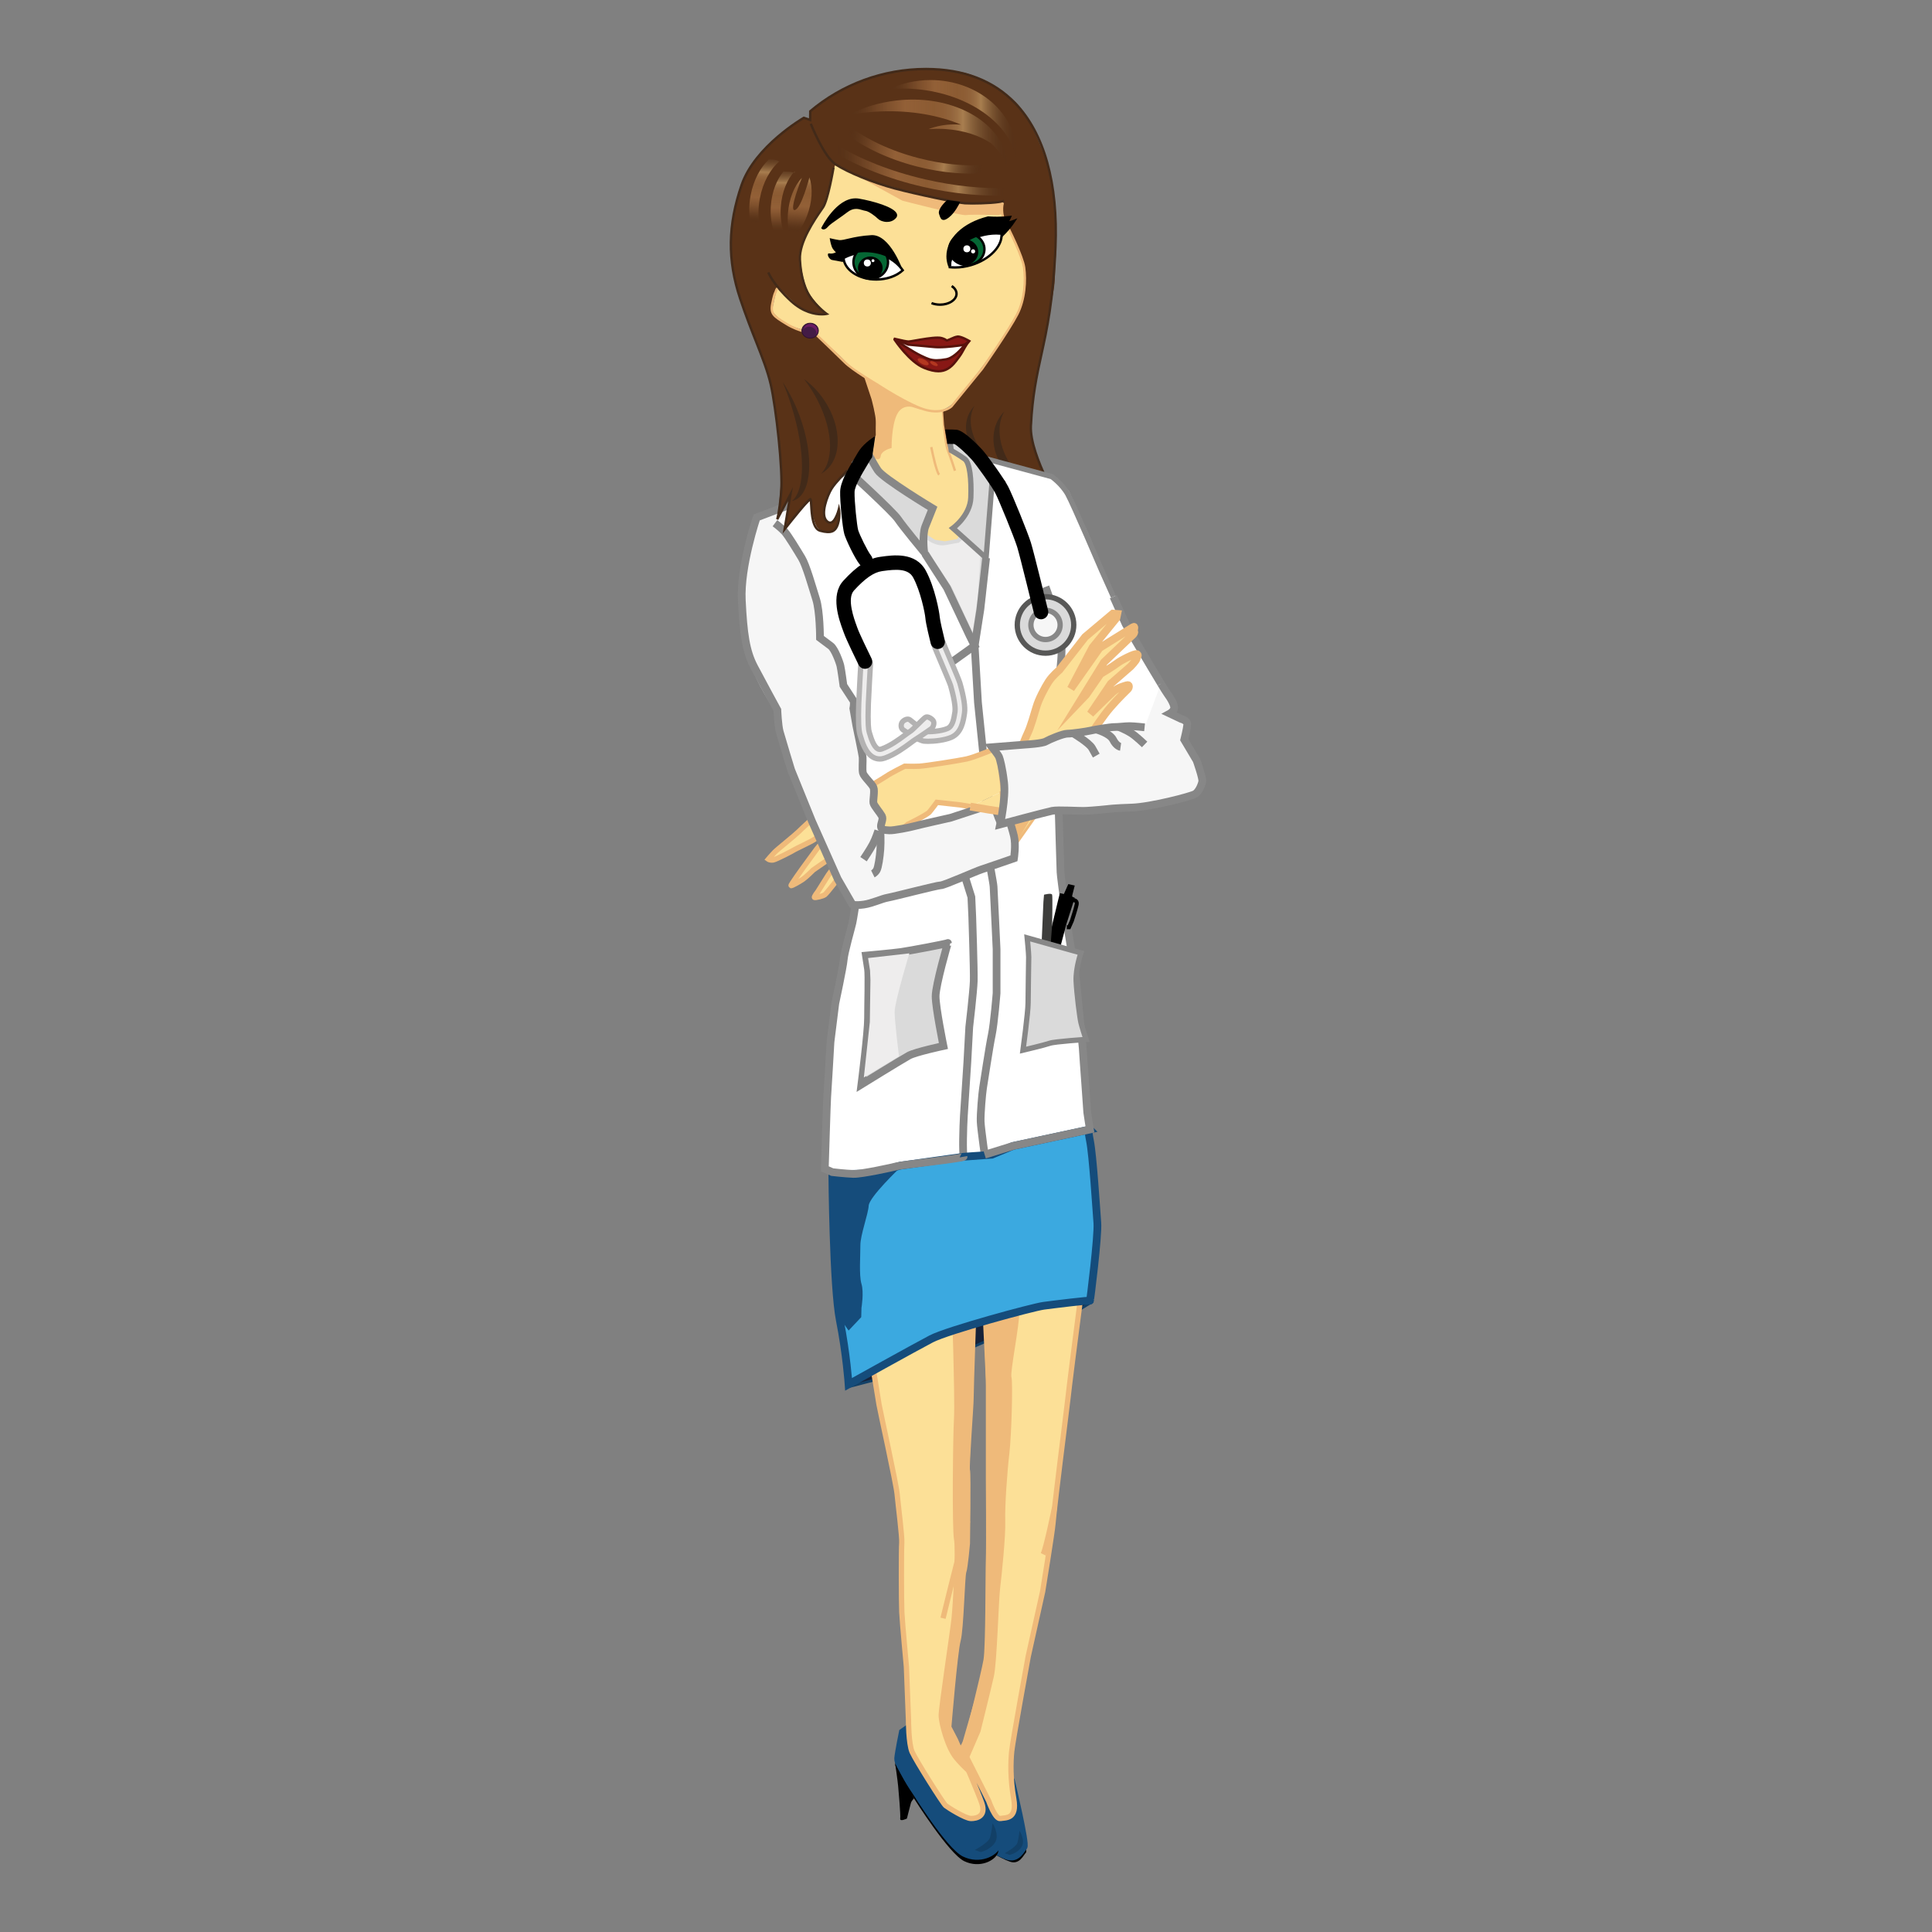<?xml version="1.0" encoding="utf-8"?>
<!-- Generator: Adobe Illustrator 15.0.0, SVG Export Plug-In . SVG Version: 6.00 Build 0)  -->
<!DOCTYPE svg PUBLIC "-//W3C//DTD SVG 1.1//EN" "http://www.w3.org/Graphics/SVG/1.1/DTD/svg11.dtd">
<svg version="1.1" xmlns="http://www.w3.org/2000/svg" xmlns:xlink="http://www.w3.org/1999/xlink" x="0px" y="0px" width="250px"
	 height="250px" viewBox="0 0 250 250" enable-background="new 0 0 250 250" xml:space="preserve">
<rect x="0" y="0" width="250" height="250" fill="#808080" stroke="none"/>
<g id="Ebene_2">
	<path fill="#FFFFFF" d="M153.336,93.528c-0.667-0.507-1.152-1.187-1.464-1.945c-0.114-0.092-0.229-0.182-0.352-0.265
		c-0.012-0.091-0.019-0.181-0.032-0.272c-0.113-0.748-0.569-1.563-1.097-2.191c-0.295-0.563-0.711-1.056-1.211-1.459
		c-0.073-0.529-0.226-1.05-0.488-1.543c-0.664-1.244-1.438-2.352-2.316-3.414c-0.32-0.732-0.672-1.427-1.113-2.125
		c-0.03-0.047-0.064-0.089-0.096-0.135c-0.075-0.885-0.304-1.817-0.621-2.763c-1.563-2.206-2.313-4.868-3.322-7.382
		c-0.232-0.579-0.483-1.149-0.739-1.717c-0.028-0.052-0.056-0.105-0.083-0.158c-0.239-0.35-0.418-0.738-0.522-1.161
		c-0.53-1.133-1.053-2.268-1.544-3.416c-2.285-2.808-6.068-3.56-9.756-4.34c-5.829-1.232-8.549,6.951-3.896,9.219
		c0.431,0.383,0.937,0.71,1.527,0.951c0.112,1.69-0.345,3.24-0.993,5.159c-0.546,1.615-0.413,3.738-0.773,5.584
		c-0.35-0.852-0.729-1.707-1.06-2.671c-0.296-0.863-0.756-1.545-1.303-2.086c-0.128-0.415-0.272-0.825-0.447-1.226
		c-0.428-1.211-1.199-2.091-2.119-2.673c-0.277-0.631-0.573-1.258-0.885-1.896c-0.54-1.104-1.361-1.797-2.292-2.161
		c-0.278-0.426-0.555-0.851-0.833-1.276c-0.66-1.012-1.599-1.679-2.629-2.031c-1.113-3.882-7.132-3.999-9.005-0.657
		c-0.442,0.789-0.91,1.222-1.458,1.523c-0.106,0.048-0.213,0.099-0.318,0.156c-0.543,0.241-1.164,0.402-1.923,0.648
		c-2.814,0.911-3.933,3.361-3.492,6.15c0.135,0.855-0.153,1.923-0.258,2.857c-0.075,0.288-0.149,0.576-0.242,0.859
		c-0.33,1.264-0.198,2.375,0.229,3.298c-0.01,0.073-0.025,0.143-0.032,0.218c-0.086,0.39-0.173,0.781-0.259,1.171
		c-0.356,1.423-0.097,2.696,0.52,3.722c0.529,2.701,1.812,5.041,3.422,7.568c1.964,3.084,5.61,2.79,7.751,0.96
		c0.202,0.577,0.493,1.128,0.905,1.615c1.508,1.783,2.406,4.264,3.435,6.598c-1.966,4.106,0.216,8.903,5.604,9.747
		c1.418,0.222,3.176,0.328,4.804,0.071c-0.021,0.454-0.046,0.907-0.058,1.361c-0.006,0.246,0.007,0.479,0.03,0.707
		c-0.035,0.436-0.063,0.871-0.084,1.304c-2.147-0.42-4.263-0.149-6.179,0.891c-2.6-0.378-5.464,1.197-5.725,4.765
		c-0.025,0.344-0.071,0.679-0.124,1.01c-0.052,0.123-0.104,0.246-0.156,0.369h0c0,0.001,0,0.003-0.001,0.004
		c-0.079,0.187-0.159,0.374-0.236,0.561c-0.298,0.648-0.558,1.308-0.804,2.019c-0.382,1.103-0.383,2.083-0.125,2.921
		c-0.583,1.617-0.848,3.415-0.866,5.223c-0.045,0.216-0.085,0.432-0.134,0.647c-0.136,0.598-0.155,1.164-0.103,1.701
		c-0.302,0.44-0.513,0.933-0.584,1.466c-0.197,1.459-0.322,2.795-0.031,4.118c0.012,0.253,0.026,0.507,0.026,0.758
		c0,1.328-0.315,2.659-0.45,3.975c-0.046,0.448-0.043,0.874-0.016,1.286c-0.236,0.922-0.197,1.915,0.079,2.832
		c-0.096,0.427-0.161,0.875-0.203,1.36c-0.055,0.637,0.098,1.31,0.374,1.932c0.845-0.081,1.748,0.049,2.67,0.46
		c0.556,0.248,5.543-1.181,6.71-1.4c0.26-0.049,0.522-0.085,0.783-0.129c0.028-0.083,0.062-0.163,0.086-0.247
		c0.028,0.002,0.058,0.009,0.086,0.01c1.97,0.069,3.811-0.491,5.747-0.617c0.003,0.003,0.006,0.004,0.009,0.007
		c0.774-0.11,1.547-0.229,2.316-0.369c2.929-0.531,5.749-1.373,8.591-2.116c0.051-0.069,0.088-0.147,0.135-0.22
		c0.073-0.01,0.145-0.019,0.219-0.029c0.166-0.025,0.331-0.049,0.497-0.073c0.303,0.069,0.612,0.122,0.925,0.154
		c0.609,0.062,1.228-0.075,1.831-0.194c0,0,0,0,0.001,0c1.181,0.096,2.277-0.353,3.142-1.098c-0.09-0.375-0.15-0.759-0.142-1.152
		c0.01-0.44,0.04-0.872,0.09-1.296c-0.002-0.356,0.032-1.036,0.02-1.177c-0.027-0.298-0.061-0.596-0.095-0.893
		c-0.03-0.102-0.063-0.201-0.086-0.306c-0.236-1.082-0.262-2.111-0.155-3.145c-0.197-0.128-0.404-0.244-0.619-0.348
		c0.02-0.54,0.035-1.079,0.013-1.629c-0.028-0.679-0.181-1.297-0.429-1.849c-0.1-0.804-0.216-1.604-0.375-2.397
		c-0.084-0.419-0.23-0.787-0.401-1.132c-0.015-0.401-0.038-0.801-0.045-1.205c-0.03-1.695-0.748-2.941-1.783-3.745
		c2.407-2.852,0.475-6.712,0.408-10.005c-0.017-0.817-0.183-1.529-0.459-2.138c-0.104-1.318,0.006-2.663-0.041-3.987
		c-0.003-0.081-0.024-0.152-0.031-0.231c0.158-0.941,0.223-1.901,0.239-2.852c0.008-0.469-0.071-0.901-0.187-1.313
		c1.769-0.197,3.516-0.551,5.141-1.198c1.783-0.71,3.172-2.062,3.564-3.794c0.13,0.03,0.256,0.074,0.388,0.095
		c0.264,0.126,0.541,0.24,0.848,0.324c1.604,0.441,3.113,0.019,4.437-0.879C153.293,98.336,154.291,95.836,153.336,93.528z"/>
</g>
<g id="Calque_1">
	<g>
		<g id="Ebene_6">
			<path fill="#EEEDED" stroke="#DADADA" stroke-miterlimit="10" d="M119.061,68.344c0,0,1.618,1.986,3.201,1.699
				s1.583-0.287,1.583-0.287l1.985-1.723l1.729,1.299L127,77.478l-0.892,6.074l-3.389-7.323l-2.177-3.257l-0.982-1.621
				L119.061,68.344z"/>
			<path fill="none" stroke="#878787" stroke-miterlimit="10" d="M127.602,72.195l-0.744,6.656l-0.737,4.701l0.427,7.344
				l0.777,7.578l0.621,12.705c0,0,0.584,2.994,0.621,3.537c0.039,0.543,0.391,8.121,0.391,8.121v5.672c0,0-0.313,3.927-0.622,5.402
				c-0.312,1.478-1.011,6.139-1.128,6.84c-0.116,0.699-0.35,3.42-0.311,4.392c0.039,0.971,0.641,5.129,0.641,5.129
				s-2.622,0.35-2.816-0.39c-0.193-0.737-0.078-4.157,0-5.479c0.077-1.321,0.453-6.957,0.453-6.957l0.246-4.545
				c0,0,0.545-4.625,0.583-5.983c0.039-1.358-0.194-8.316-0.194-8.316l-0.115-2.525l-1.438-4.584"/>
		</g>
		<g id="hände">
			<path fill="none" stroke="#878787" stroke-width="0.343" stroke-miterlimit="10" d="M129.422,106.674
				c0,0-0.761-1.496-1.24-3.887c-0.481-2.391-0.713-3.969-0.58-4.578c0.129-0.605,0.58-1.561,0.58-1.561"/>
			<path fill="#FCE097" stroke="#EFBA7A" stroke-width="0.685" stroke-miterlimit="10" d="M129.839,102.354l-0.478-4.143
				l-0.78-1.268c0,0-2.446,1.031-3.515,1.268c-1.067,0.234-5.342,0.902-6.109,0.936c-0.769,0.035-1.893,0-1.893,0
				s-1.747,0.869-2.281,1.236c-0.534,0.367-3.314,2.002-3.314,2.002l-6.235,3.475c0,0-1.437,1.301-1.903,1.77
				c-0.468,0.467-2.737,2.279-3.104,2.658c-0.367,0.381-0.802,0.895-0.802,0.895s0.234,0.166,0.635,0.094
				c0.399-0.074,2.57-1.209,2.704-1.309c0.134-0.102,2.371-1.137,2.638-1.369c0.267-0.234,1.102-0.635,1.102-0.635l0.401,0.367
				l-1.27,1.604l-1.736,2.369c0,0-1.636,2.256-1.536,2.297c0.101,0.041,1.103-0.527,1.536-0.828
				c0.435-0.299,1.336-1.201,1.336-1.201l1.637-1.135l0.801-0.635l0.468,1.102l-0.968,1.336l-1.336,2.127
				c0,0-0.567,0.723-0.435,0.768c0.134,0.043,1.055-0.156,1.329-0.357c0.273-0.199,1.91-2.338,1.91-2.338l6.443-4.707l2.371-2.059
				c0,0,2.471-1.203,2.806-1.592c0.333-0.391,0.968-1.258,0.968-1.258l3.026,0.332l1.224,0.205l0.08,0.014"/>
			<polyline fill="#FCE097" stroke="#EFBA7A" stroke-width="0.343" stroke-miterlimit="10" points="131.329,109.398 
				135.48,103.521 131.637,102.354 129.977,104.422 130.682,106.336 131.329,109.398 			"/>
			<path fill="#EFBA7A" d="M131.316,109.334l9.043-14.934c0,0-1.965-0.566-2.551-1.693c-0.586-1.129-2.012,0.602-2.164,0.828
				c-0.151,0.225-2.636,3.408-2.636,3.408l-2.204,6.447l-0.83,5.191L131.316,109.334z"/>
		</g>
		<g id="Ebene_10">
			<path d="M131.229,231.578c0,0,1.862,7.814,1.529,8.148c-0.334,0.336-0.828,1.596-2.07,1.174c-1.24-0.42-3.473-1.84-3.473-1.84
				l1.602-6.429L131.229,231.578z"/>
			<path fill="#154C7B" stroke="#154C7B" stroke-miterlimit="10" d="M130.917,230.838c0,0,1.862,7.814,1.528,8.148
				s-0.827,1.594-2.068,1.174c-1.24-0.42-3.473-1.842-3.473-1.842l1.602-6.428L130.917,230.838z"/>
			<path d="M117.255,224.199l4.611,8.666l3.297,2.406l-0.557-7.017l1.517,0.69l2.579,6.521c0,0,0.778,3.24,0.435,4.271
				c-0.348,1.031-2.354,2.063-4.362,1.102c-2.008-0.963-6.508-8.129-6.508-8.129s-2.493-3.633-2.423-4.457
				c0.069-0.82,0.622-3.502,0.622-3.502L117.255,224.199z"/>
			<path fill="#154C7B" stroke="#154C7B" stroke-miterlimit="10" d="M117.581,223.623l4.447,8.418l3.181,2.338l-0.537-6.814
				l1.465,0.67l2.486,6.336c0,0,0.752,3.148,0.418,4.148c-0.335,1.002-2.271,2.004-4.208,1.068
				c-1.937-0.934-6.276-7.895-6.276-7.895s-2.404-3.529-2.338-4.328c0.066-0.799,0.601-3.404,0.601-3.404L117.581,223.623z"/>
			<path d="M115.843,228.256c0,0,0.307,2.115,0.375,2.852c0.068,0.732,0.335,3.748,0.269,4.211c-0.067,0.464,0.868,0,0.868,0
				s0.467-1.875,0.534-2.075c0.066-0.199,0.377-0.529,0.377-0.529"/>
			<path fill="#124067" d="M128.439,235.914c0,0,0.936,1.469,0.334,2.471s-1.871,1.27-1.871,1.27l-0.768-0.268
				c0,0,1.77-0.934,1.971-1.602S128.439,235.914,128.439,235.914z"/>
			<path fill="#124067" d="M131.928,236.902c0,0,0.78,1.225,0.278,2.063c-0.501,0.836-1.56,1.059-1.56,1.059l-0.643-0.223
				c0,0,1.477-0.781,1.645-1.34C131.816,237.904,131.928,236.902,131.928,236.902z"/>
		</g>
		<g id="Ebene_11_1_">
			<path fill="#162239" stroke="#124067" stroke-width="0.343" stroke-miterlimit="10" d="M109.807,179.443
				c0,0,6.198-1.558,9.962-2.764c3.764-1.207,11.286-4.664,11.286-4.664l8.617-2.556l1.368-0.836l-12.394-1.801l-14.597,6.694
				L109.807,179.443"/>
		</g>
		<g id="fueße">
			<path fill="#FCE097" stroke="#EFBA7A" stroke-width="0.685" stroke-miterlimit="10" d="M111.612,168.6
				c0,0,2.002,12.355,2.136,13.156c0.134,0.801,2.204,10.15,2.337,11.553c0.134,1.402,0.668,5.609,0.602,6.344
				c-0.067,0.734-0.056,7.613,0.006,8.949c0.061,1.334,0.596,7.078,0.596,7.078l0.267,6.877c0,0,0,3.074,0.468,4.142
				c0.468,1.067,4.006,6.678,4.341,6.944c0.333,0.269,2.561,1.67,3.283,1.67c0.724,0,1.992-0.268,1.392-2.004
				c-0.464-1.338-2.234-5.451-3.023-7.268c-0.235-0.543-0.383-0.879-0.383-0.879l-0.867-1.67c0,0,0.801-9.75,1.202-11.219
				c0.4-1.469,0.533-8.349,0.734-8.883c0.2-0.533,0.473-3.673,0.473-3.673s0.138-9.016,0-9.481c-0.139-0.469,0.484-8.35,0.475-9.35
				c-0.012-1.003,0.455-14.091,0.455-14.091l0.535-5.274l0.558,2.27l0.711,14.76v12.754c0,0,0.065,8.748,0,10.484
				c-0.066,1.736-0.011,11.285-0.306,13.023c-0.297,1.735-2.429,10.217-2.429,10.217l-0.673,1.201l3.436,6.813
				c0,0,0.838,2.402,1.508,2.27c0.668-0.133,2.203,0.134,1.734-2.537c-0.467-2.672-0.4-4.809-0.267-6.145
				c0.133-1.336,2.137-12.287,2.137-12.287l1.87-8.414c0,0,1.27-7.813,1.336-8.813c0.066-1.002,0.868-7.548,0.936-8.082
				c0.066-0.533,1.135-9.07,1.201-9.812c0.067-0.738,2.271-17.701,2.271-17.701l-10.952-3.207l-9.082,3.873L111.612,168.6z"/>
			<path fill="none" stroke="#EFBA7A" stroke-width="0.685" stroke-miterlimit="10" d="M136.473,195.031
				c0,0-1.088,5.289-1.488,6.09"/>
			<path fill="none" stroke="#EFBA7A" stroke-width="0.685" stroke-miterlimit="10" d="M125.209,196.816
				c0,0-0.71,3.168-0.977,3.901c-0.267,0.738-2.204,8.685-2.204,8.685"/>
			<path fill="#EFBA7A" stroke="#EFBA7A" stroke-width="0.343" stroke-miterlimit="10" d="M128.439,162.055l6.545,0.334
				c0,0-3.34,5.877-3.271,7.412c0.066,1.537-1.201,7.748-1.002,8.414c0.199,0.668,0,7.547-0.268,9.818
				c-0.268,2.27-0.603,6.814-0.534,8.783c0.065,1.967-0.468,7.043-0.668,8.713c-0.199,1.668-0.4,9.549-0.802,11.352
				c-0.4,1.803-1.735,7.146-1.735,7.146l-1.53,3.537l-0.673-1.334l2.495-8.66l0.604-2.76l0.321-13.689l-0.017-17.896l-0.504-15.156
				l-0.193-4.002L128.439,162.055z"/>
			<path fill="#EFBA7A" stroke="#EFBA7A" stroke-width="0.343" stroke-miterlimit="10" d="M123.619,164.393l2.613,1.129
				l-0.332,7.019l-0.504,12.688l-0.169,9.582l-0.098,5.381l-0.43,3.203l-0.586,8.016l-1.073,8.887l-0.277,3.199l1.736,3.203
				l0.966,2.727c0,0-0.724-0.525-1.847-1.859s-1.991-4.539-1.991-5.606s1.469-10.685,1.669-12.555
				c0.201-1.871,0.577-8.884,0.322-10.22c-0.255-1.334-0.146-13.153,0-15.69c0.146-2.539-0.322-16.295-0.322-16.295l-0.2-2.806
				h0.523V164.393z"/>
		</g>
		<g id="rock_1_">
			<path fill="#3BA9E0" stroke="#154C7B" stroke-miterlimit="10" d="M107.701,151.949c0,0,0.104,14.5,0.972,18.883
				c0.867,4.383,1.134,8.299,1.134,8.299s8.549-4.756,10.686-5.875c2.138-1.117,13.155-4.102,14.559-4.289
				c1.402-0.186,5.97-0.746,5.99-0.652c0.021,0.093,1.089-8.395,0.955-10.071c-0.133-1.679-0.576-8.767-0.955-10.632
				c-0.381-1.864,0-1.459,0-1.459l-9.985,2.14l-2.709,1.127l-3.664,0.263l-8.167,1.147l-3.722,1.016L107.701,151.949z"/>
			<path fill="#154C7B" d="M108.609,170.486l-0.503-5.203l-0.428-8.869l-0.116-4.447l5.926-0.229l2.927-0.592
				c0,0-3.939,3.748-4.006,4.867c-0.066,1.116-1.085,3.813-1.077,5.129c0.008,1.314-0.192,3.879,0.143,4.998
				c0.334,1.116,0,3.09,0,3.09l-0.033,1.211l-1.634,1.731L108.609,170.486z"/>
		</g>
		<g id="kittel">
			<path fill="#FCE097" d="M111.564,48.518c0,0,1.86,4.336,1.862,5.748c0.001,1.41-0.65,5.371-0.65,5.371l3.711,7.26l3.399,2.252
				l1.109,0.705l1.276,0.189l1.583-0.287l1.317-1.902l0.601-8.344c0,0-3.21-1.441-3.286-1.861c-0.074-0.42-0.448-5.129-0.448-5.129
				s-9.131-4.305-9.055-4.484c0.075-0.18-1.206,0.613-1.206,0.613L111.564,48.518z"/>
			<g>
				<path fill="#EFBA7A" d="M112.355,49.051l5.731,3.469c0,0-1.412-0.439-2.15,1.041c-0.74,1.48-0.716,4.289-0.716,4.289
					s-1.3,0.336-1.401,1.113c-0.103,0.777-0.766-0.092-0.766-0.092s0.306-1.635,0.407-3.777c0.045-0.943-0.265-2.258-0.627-3.438
					c-0.462-1.506-1.007-2.791-1.007-2.791L112.355,49.051z"/>
				<path fill="#EFBA7A" d="M113.599,59.438c-0.291,0-0.607-0.395-0.668-0.473l-0.041-0.055l0.012-0.066
					c0.004-0.018,0.307-1.65,0.406-3.758c0.038-0.783-0.171-1.922-0.619-3.387c-0.454-1.48-0.997-2.764-1.002-2.775l-0.137-0.322
					l0.886,0.318l6.806,4.119l-1.2-0.373c-0.001,0-0.181-0.053-0.434-0.053c-0.47,0-1.114,0.174-1.534,1.016
					c-0.714,1.432-0.699,4.193-0.698,4.221v0.119l-0.115,0.029c-0.334,0.088-1.217,0.432-1.289,0.984
					C113.918,59.379,113.715,59.438,113.599,59.438L113.599,59.438z M113.216,58.83c0.127,0.152,0.301,0.303,0.383,0.303
					c0.004,0,0.004-0.002,0.004-0.002s0.043-0.027,0.064-0.189c0.096-0.73,1.063-1.1,1.402-1.207c0.003-0.555,0.061-2.9,0.73-4.24
					c0.46-0.922,1.176-1.145,1.648-1.182l-5.157-3.121l-0.192-0.068c0.191,0.477,0.56,1.432,0.883,2.486
					c0.459,1.498,0.672,2.672,0.633,3.492C113.524,56.984,113.274,58.494,113.216,58.83z"/>
			</g>
			<path fill="#EFBA7A" d="M123.424,60.959c-0.004-0.016-0.513-1.639-0.915-2.645c-0.413-1.031-0.615-4.889-0.623-5.053l0.307-0.014
				c0.001,0.039,0.207,3.969,0.603,4.953c0.405,1.016,0.917,2.65,0.923,2.666L123.424,60.959z"/>
			<path fill="#EFBA7A" d="M121.421,61.531c-0.43-0.428-1.001-3.324-1.064-3.652l0.301-0.057c0.233,1.205,0.706,3.221,0.979,3.494
				L121.421,61.531z"/>
			<path fill="none" stroke="#878787" stroke-miterlimit="10" d="M136.999,105.08c0,0,0.194,6.916,0.233,7.771
				c0.039,0.854,1.049,7.965,1.049,7.965l0.972,6.102l0.854,8.703c0,0,0.232,3.576,0.312,4.469c0.103,1.184,0.208,3.207,0.271,3.848
				c0.039,0.39,0.351,2.215,0.351,2.215l-9.985,2.138l-3.639,1.127"/>
			<path fill="#DADADA" stroke="#878787" stroke-miterlimit="10" d="M111.347,59.168l-1.533,1.799c0,0,5.736,5.24,6.38,6.203
				c0.646,0.961,3.386,4.277,3.386,4.277s-0.262-2.246,0.155-3.316c0.419-1.068,0.938-2.352,0.938-2.352s-6.386-3.85-7.088-4.92
				c-0.702-1.068-1.429-2.564-1.429-2.564L111.347,59.168z"/>
			<path fill="#F6F6F6" stroke="#878787" stroke-miterlimit="10" d="M110.401,60.279l-6.989,4.592l-5.5,2.084
				c0,0-2.138,6.309-1.924,10.693c0.214,4.383,0.535,6.629,1.604,8.66c1.068,2.031,2.997,5.561,2.997,5.561s0.078,1.98,0.311,2.836
				c0.233,0.855,1.477,4.934,1.477,4.934l2.682,6.607l3.342,7.498l1.903,3.303c0,0,0.388,0.156,1.477,0
				c1.088-0.154,2.254-0.738,3.109-0.893c0.854-0.154,6.371-1.594,6.839-1.594c0.465,0,4.546-1.826,5.285-2.059
				c0.737-0.234,4.195-1.438,4.195-1.438s0.271-1.711,0-2.875c-0.271-1.166-1.243-4.08-1.243-4.08l-0.428-0.428l-6.528,2.137
				c0,0-4.157,0.932-4.701,1.088c-0.545,0.156-2.682,0.582-3.226,0.543c-0.544-0.037-1.049-0.037-1.088-0.465
				c-0.039-0.428,0.35-0.973,0.116-1.4c-0.232-0.426-1.01-1.32-1.088-1.67c-0.077-0.35,0.194-1.555,0-2.02
				c-0.194-0.469-1.243-1.4-1.359-1.865c-0.117-0.467,0-1.555-0.039-2.021c-0.039-0.465-0.816-4.119-0.816-4.119l-0.388-2.215
				c0,0,0.154-0.777,0-1.012c-0.155-0.232-1.283-1.965-1.283-1.965s-0.272-2.035-0.389-2.541c-0.117-0.506-0.738-2.176-1.243-2.564
				c-0.505-0.388-1.399-1.049-1.399-1.049s0-3.42-0.505-5.014c-0.504-1.592-1.282-4.375-1.865-5.334
				c-0.582-0.961-1.748-2.902-2.215-3.408c-0.466-0.506-1.243-1.088-1.243-1.088"/>
			<path fill="none" stroke="#878787" stroke-miterlimit="10" d="M113.918,107.488c0,0,0.077,1.361,0,2.41
				c-0.078,1.049-0.272,2.332-0.467,2.682c-0.195,0.35-0.505,0.504-0.505,0.504"/>
			<path fill="none" stroke="#878787" stroke-miterlimit="10" d="M113.651,107.488c0,0-0.316,1.012-0.705,1.75
				c-0.389,0.738-1.205,1.941-1.205,1.941"/>
			<polyline fill="none" stroke="#878787" stroke-miterlimit="10" points="119.707,71.662 122.538,76.053 125.459,82.23 
				126.119,83.553 123.243,85.611 			"/>
			<path fill="none" stroke="#878787" stroke-miterlimit="10" d="M144.074,77.213l1.591,3.541c0,0,3.036,5.193,4.562,7.703"/>
			<path fill="none" stroke="#878787" stroke-miterlimit="10" d="M136.844,89.109c0,0,0.854-4.586,0.389-6.916
				c-0.465-2.332-1.942-6.256-1.942-6.256"/>
			<path fill="none" stroke="#878787" stroke-miterlimit="10" d="M124.683,149.678c0.037,0.205-7.967,1.059-8.551,1.215
				c-0.582,0.156-4.663,1.051-5.711,1.012c-1.05-0.038-2.72-0.233-2.72-0.233l-0.972-0.426c0,0,0.271-8.938,0.311-9.289
				c0.038-0.351,0.427-7.147,0.427-7.147l0.621-4.976c0,0,1.011-4.701,1.089-5.674c0.078-0.971,1.011-4.195,1.127-4.74
				c0.117-0.545,0.385-2.309,0.385-2.309"/>
			<path fill="#DADADA" stroke="#878787" stroke-miterlimit="10" d="M112.053,123.654c0,0,3.458-0.313,4.546-0.467
				s6.063-1.088,6.063-1.166s-1.594,5.445-1.594,6.9s1.01,6.429,1.01,6.429s-3.613,0.776-4.469,1.243
				c-0.854,0.468-6.14,3.73-6.14,3.73s0.855-6.724,0.855-8.55c0-1.825,0.116-5.635,0-6.373
				C112.208,124.663,112.053,123.654,112.053,123.654z"/>
			<path fill="#FCE097" stroke="#EFBA7A" stroke-miterlimit="10" d="M141.551,94.455c0,0,1.126-1.746,2.106-2.887
				c1.065-1.242,2.229-2.344,2.306-2.424c0.146-0.156,0.215-0.586-0.129-0.48c-0.343,0.105-1.159,0.266-1.848,0.902
				c-0.688,0.635-2.881,2.803-2.881,2.803l2.633-3.898l2.556-2.227c0,0,0.733-0.742,0.792-1.035
				c0.059-0.291,0.268-0.408,0.044-0.561c-0.222-0.152-2.048,0.77-2.579,1.182c-0.529,0.41-2.15,1.383-2.15,1.383l-1.861,2.697
				l-0.803,0.84l3.123-5.059l3.468-3.311c0,0,0.553-0.432,0.437-0.643c-0.117-0.211,0.199-0.789-0.152-0.582
				c-0.353,0.205-4.338,2.695-4.338,2.695l-3.711,5.273l2.812-5.346l3.088-3.801l0.11-0.533l-0.565-0.045l-3.596,3.029l-3.345,4.285
				c0,0-0.881,0.732-1.377,1.498c-0.498,0.762-1.291,2.287-1.567,3.229c-0.278,0.941-0.786,2.682-1.108,3.34
				c-0.32,0.658-0.842,2.051-0.842,2.051"/>
			<path fill="none" stroke="#DADADA" stroke-miterlimit="10" d="M129.422,106.674"/>
			<path fill="none" stroke="#878787" stroke-miterlimit="10" d="M129.527,106.557c0,0-0.529-1.041-0.984-2.775"/>
			<polyline fill="#FCE097" stroke="#EFBA7A" stroke-miterlimit="10" points="125.557,104.373 127.871,104.758 130.805,105.209 
				129.977,103.557 129.839,102.354 			"/>
			<path fill="#F6F6F6" stroke="#878787" stroke-miterlimit="10" d="M150.227,88.457c0.396,0.65,0.688,1.121,0.801,1.273
				c0.543,0.738,1.01,1.594,0.894,1.982c-0.116,0.388-0.543,0.621-0.543,0.621l1.476,0.699c0,0,0.816,0.195,0.777,0.738
				c-0.039,0.545-0.389,1.945-0.389,1.945l1.594,2.68c0,0,0.814,2.293,0.738,2.721c-0.078,0.426-0.428,1.32-0.934,1.631
				s-5.75,1.672-8.16,1.75c-2.408,0.076-3.146,0.193-3.146,0.193s-1.865,0.193-2.837,0.232s-3.575-0.156-4.353,0
				c-0.778,0.156-6.723,1.75-6.723,1.75s0.738-3.42,0.505-5.402c-0.231-1.98-0.544-3.07-0.659-3.342
				c-0.117-0.271-0.888-1.242-0.888-1.242l4.461-0.352c0,0,2.021-0.115,2.486-0.389c0.468-0.271,2.216-1.01,2.799-1.01
				c0.582,0,2.474-0.271,2.965-0.389c0.493-0.115,2.515-0.465,3.097-0.465c0.584,0,1.399-0.117,1.981-0.117
				c0.583,0,1.942,0.154,1.942,0.154"/>
			<path fill="none" stroke="#878787" stroke-miterlimit="10" d="M138.861,94.883c0,0,2.063,1.221,2.449,1.92
				c0.39,0.701,0.545,0.971,0.545,0.971"/>
			<path fill="none" stroke="#878787" stroke-miterlimit="10" d="M141.855,94.4c0,0,1.748,0.461,2.177,1.316
				c0.427,0.854,0.971,0.932,0.971,0.932"/>
			<path fill="none" stroke="#878787" stroke-miterlimit="10" d="M144.764,94.057c0,0,1.018,0.422,1.641,0.826
				c0.621,0.404,1.709,1.447,1.709,1.447"/>
		</g>
		<g id="kullis">
			<path stroke="#000000" stroke-width="0.343" stroke-miterlimit="10" d="M135.756,122.021c0,0,0.854-3.459,0.973-4.002
				c0.115-0.545,0.547-2.244,0.547-2.244l0.968,0.225l0.62,0.271l-1.063,3.342l-0.764,2.898L135.756,122.021z"/>
			<polygon stroke="#000000" stroke-width="0.343" stroke-miterlimit="10" points="137.814,115.775 138.339,114.6 138.861,114.717 
				138.592,115.775 138.546,116.133 			"/>
			<path fill="#3D3D3B" d="M135.096,115.775c0,0,0.971-0.262,1.049,0c0.078,0.262,0,3.953,0,3.953l-0.191,2.48l-1.168-0.188
				l0.232-5.322L135.096,115.775z"/>
			<path fill="none" stroke="#000000" stroke-width="0.514" stroke-miterlimit="10" d="M138.854,116.484
				c0,0,0.586-0.037,0.469,0.545c-0.116,0.582-0.622,2.119-0.622,2.119l-0.369,0.834h-0.291"/>
			<path fill="#DADADA" stroke="#878787" stroke-width="0.685" stroke-miterlimit="10" d="M132.919,121.361l6.955,1.943
				c0,0-0.699,2.02-0.621,3.652c0.077,1.631,0.466,4.701,0.621,5.36c0.155,0.66,0.661,2.189,0.661,2.189s-4.041,0.26-4.701,0.492
				c-0.661,0.232-3.459,0.895-3.459,0.895s0.66-4.896,0.66-6.102s0.078-5.439,0.078-5.943
				C133.113,123.342,132.919,121.361,132.919,121.361z"/>
			<path fill="#EEEDED" d="M112.329,123.971l5.344-0.607c0,0-1.907,6.271-1.907,7.577c0,1.306,0.563,5.738,0.563,5.738l-4.548,2.744
				l0.775-7.184l0.078-5.434l-0.049-1.216L112.329,123.971"/>
		</g>
		<g id="shrit">
			<path fill="#EEEDED" stroke="#B3B2B2" stroke-width="0.685" stroke-miterlimit="10" d="M120.073,95.924
				c-0.196,0-0.364-0.008-0.496-0.021c-0.68-0.07-2.271-1.129-2.745-1.482c-0.274-0.205-0.283-0.709-0.078-0.984
				c0.206-0.275,0.696-0.504,0.972-0.299c0.685,0.512,1.753,1.498,1.982,1.529c0.483,0.051,2.054-0.025,2.901-0.4
				c0.638-0.281,0.813-1.146,0.965-2.164c0.04-0.279,0.069-1.17-0.565-3.391c-0.077-0.266-0.778-1.916-1.241-3.008
				c-0.882-2.074-0.882-2.074-0.882-2.254c0-0.342,0.278-0.621,0.622-0.621c0.293,0,0.538,0.203,0.604,0.475
				c0.067,0.191,0.456,1.105,0.799,1.914c0.723,1.699,1.203,2.838,1.293,3.152c0.515,1.805,0.718,3.121,0.601,3.914
				c-0.15,1.01-0.376,2.537-1.69,3.119C122.254,95.783,120.919,95.924,120.073,95.924z"/>
			<path fill="#EEEDED" stroke="#B3B2B2" stroke-width="0.685" stroke-miterlimit="10" d="M113.84,98.211
				c-0.278,0-0.546-0.064-0.796-0.191c-1.046-0.531-1.489-2.037-1.702-2.76c-0.021-0.072-0.04-0.137-0.057-0.188
				c-0.184-0.584-0.236-1.854-0.164-4.002c0.039-1.16,0.263-4.982,0.271-5.145c0.021-0.344,0.316-0.604,0.658-0.586
				c0.342,0.021,0.604,0.316,0.584,0.658c-0.003,0.041-0.233,3.971-0.272,5.113c-0.085,2.555,0.031,3.342,0.108,3.586
				c0.019,0.059,0.04,0.129,0.063,0.213c0.151,0.512,0.506,1.711,1.073,2c0.098,0.051,0.241,0.096,0.489,0.008
				c1.136-0.404,2.267-1.246,3.016-1.801c0.267-0.197,0.479-0.355,0.639-0.453c0.424-0.26,1.535-1.484,1.981-1.824
				c0.274-0.207,0.806,0.127,1.014,0.4c0.207,0.273,0.051,0.844-0.224,1.051c-0.066,0.053-1.559,1.088-2.123,1.434
				c-0.113,0.068-0.313,0.219-0.547,0.391c-0.759,0.563-2.028,1.506-3.337,1.973C114.287,98.17,114.061,98.211,113.84,98.211z"/>
			<circle fill="#DADADA" stroke="#585857" stroke-width="0.685" stroke-miterlimit="10" cx="135.289" cy="80.866" r="3.653"/>
			<path d="M111.937,86.545c-0.344,0-0.674-0.191-0.837-0.52c-0.161-0.328-1.589-3.227-1.909-4.148
				c-0.026-0.072-0.059-0.162-0.097-0.264c-0.505-1.373-1.688-4.588,0.032-6.463c1.769-1.928,3.231-2.881,4.741-3.09l0.145-0.021
				c1.556-0.219,4.451-0.625,5.773,1.777c1.18,2.141,1.771,5.383,1.816,6.018c0.028,0.4,0.393,1.988,0.643,2.988
				c0.124,0.498-0.179,1.006-0.679,1.129c-0.499,0.127-1.006-0.178-1.131-0.678c-0.107-0.428-0.645-2.602-0.693-3.309
				c-0.039-0.557-0.625-3.498-1.589-5.25c-0.649-1.178-2.272-1.055-3.881-0.828l-0.147,0.021c-1.051,0.146-2.168,0.92-3.623,2.506
				c-0.951,1.037,0.023,3.686,0.344,4.557c0.042,0.115,0.079,0.215,0.106,0.297c0.239,0.688,1.396,3.072,1.821,3.934
				c0.228,0.461,0.038,1.021-0.424,1.248C112.217,86.514,112.075,86.545,111.937,86.545z"/>
			<path fill="#F6F6F6" stroke="#878787" stroke-width="0.685" stroke-miterlimit="10" d="M135.289,82.756
				c-1.042,0-1.891-0.848-1.891-1.891c0-1.041,0.849-1.889,1.891-1.889s1.893,0.848,1.893,1.889
				C137.182,81.908,136.332,82.756,135.289,82.756z"/>
		</g>
		<path fill="#FCE097" d="M100.581,37.074l-0.69,3.115c0,0,0.63,1.127,1.955,1.77c1.325,0.643,3.381,0.979,3.381,0.979l3.397,3.049
			c0,0,1.612,1.67,2.172,2.049c0.563,0.379,6.199,3.793,6.378,3.887c0.177,0.09,3.031,1.705,4.354,1.279
			c1.322-0.428,1.998-1.121,2.595-1.852c0.597-0.732,4.729-6.209,4.729-6.209s2.401-3.908,2.723-4.471
			c0.322-0.564,1.144-2.945,1.047-4.504c-0.098-1.557-0.506-3.043-0.811-3.762c-0.307-0.717-1.641-3.451-1.778-3.738
			c-0.14-0.289-0.442-1.523-0.351-1.977c0.094-0.453,0.071-0.871,0.071-0.871l-12.345-1.217c0,0-9.268-3.752-9.36-3.758
			c-0.095-0.006-0.971,4.457-0.971,4.457s-0.439,1.324-0.566,1.51c-0.126,0.188-2.06,3.314-2.195,3.611
			c-0.136,0.299-0.869,1.973-0.813,2.922c0.056,0.949,0.587,3.74,1.329,4.875c0.741,1.135,2.127,2.398,2.127,2.398
			s-1.748-0.033-2.243-0.225C104.222,40.199,100.581,37.074,100.581,37.074z"/>
		<g>
			<path fill="#FFFFFF" d="M116.487,44.166l5.67,0.41l2.957-0.41c0,0-1.654,2.484-1.954,2.621c-0.301,0.137-4.375-0.311-4.375-0.311
				L116.487,44.166z"/>
			<path d="M122.861,46.863c-0.999,0-4.052-0.332-4.081-0.336l-0.02-0.002l-2.406-2.42l5.801,0.418l3.064-0.424l-0.063,0.096
				c-0.17,0.254-1.671,2.5-1.977,2.639C123.15,46.848,123.085,46.863,122.861,46.863z M118.809,46.428
				c0.253,0.027,3.099,0.334,4.053,0.334c0.208,0,0.264-0.016,0.277-0.021c0.205-0.092,1.206-1.516,1.87-2.508l-2.85,0.395h-0.006
				l-5.535-0.4L118.809,46.428z"/>
		</g>
		<g>
			<path fill="#EFBA7A" d="M129.605,26.076c0,0-3.646,0.357-4.942,0.16c-1.297-0.195-5.389-0.93-7.096-1.404
				c-1.707-0.477-5.79-1.783-5.79-1.783l5.038,2.77c0,0,7.568,1.967,8.182,1.859c0.614-0.104,4.188,0,4.188,0l0.461-0.158
				L129.605,26.076z"/>
			<path fill="#EFBA7A" d="M124.936,27.836c-0.955,0-7.866-1.793-8.159-1.869l-0.034-0.014l-5.038-2.77l0.12-0.279
				c0.041,0.012,4.1,1.309,5.784,1.779c1.674,0.467,5.772,1.203,7.078,1.402c0.251,0.037,0.614,0.057,1.083,0.057
				c1.565,0,3.801-0.219,3.821-0.221l0.163-0.016l0.049,1.723l-0.593,0.203h-0.026c-0.017-0.002-1.603-0.047-2.826-0.047
				c-0.886,0-1.214,0.023-1.333,0.045C124.999,27.834,124.97,27.836,124.936,27.836z M116.872,25.676
				c0.406,0.105,7.171,1.852,8.063,1.852c0.015,0,0.027,0,0.036,0c0.193-0.033,0.646-0.049,1.386-0.049
				c1.14,0,2.588,0.039,2.806,0.045l0.327-0.111l-0.032-1.17c-0.548,0.051-2.354,0.207-3.69,0.207c-0.48,0-0.861-0.021-1.126-0.063
				c-1.353-0.203-5.402-0.93-7.114-1.408c-1.035-0.287-2.962-0.889-4.309-1.313L116.872,25.676z"/>
		</g>
		<path fill="#593217" d="M104.832,15.52c0,0-0.078-0.994,0.193-1.27c2.312-2.354,7.59-4.184,7.59-4.184s5.136-1.615,8.186-1.115
			c2.799,0.457,3.546-0.211,7.204,1.846c0.813,0.459,1.696,1.146,2.839,1.943c2.527,1.76,5.245,9.377,5.436,11.6
			c0.478,5.523,0.482,7.07,0.346,8.768c-0.191,2.373-0.009,2.912-0.343,4.768c-0.335,1.857-2.615,13.912-2.644,14.105
			c-0.027,0.193-0.19,4.211-0.19,4.211s0.382,2.375,1.43,4.723c0.731,1.639,1.999,4.512,2.692,5.148
			c0.693,0.635-0.034,0.156-0.034,0.156l-4.906-2.678l-5.628-2.688l-1.018-0.477c0,0-1.24-1.373-1.484-1.506
			c-0.242-0.131-1.949-1.43-1.949-1.43l-0.392-2.467l-0.119-1.721c0,0,0.838-0.377,1.09-0.686c0.253-0.311,3.022-3.705,3.022-3.705
			l3.296-4.623l1.952-3.275c0,0,0.996-1.816,1.108-3.309c0.111-1.49,0.167-2.971-0.266-4.111c-0.435-1.141-1.687-3.922-1.824-4.17
			c-0.137-0.248-0.759-1.344-0.748-2.016c0.013-0.67,0.231-1.379,0.231-1.379s-3.125,0.484-4.789,0.332
			c-1.663-0.154-6.521-1.244-6.521-1.244s-5.414-1.488-5.904-1.672c-0.49-0.184-4.642-2-4.642-2l-0.68,2.453l-0.784,2.842
			c0,0-1.481,2.264-1.559,2.395c-0.077,0.133-1.512,2.576-1.486,3.703s0.229,3.521,1.018,4.914c0.789,1.393,2.402,2.912,2.402,2.912
			s-1.73,0.074-2.746-0.375c-1.019-0.447-3.632-3.229-3.632-3.229l-0.613,2.121c0,0-0.346,0.877,0.263,1.535
			c0.61,0.658,2.061,1.588,2.622,1.803c0.563,0.219,2.636,0.701,2.636,0.701s1.157,1.107,1.443,1.381
			c0.284,0.275,2.666,2.467,2.874,2.689c0.208,0.222,1.972,1.404,1.972,1.404l0.999,3.006c0,0,0.567,2.115,0.551,2.891
			c-0.019,0.777,0,1.801,0,1.801s-1.564,1.93-1.763,2.08c-0.199,0.15-1.374,1.391-1.374,1.391l0.077,0.484l-0.788,0.742
			c0,0-1.926,2.17-2.167,2.74c-0.242,0.57-0.919,2.236-0.664,2.895c0.257,0.658,0.605,1.225,0.958,0.914
			c0.352-0.311,0.791-1.514,0.791-1.514l0.19,0.924c0,0-0.298,1.689-0.932,1.764c-0.632,0.074-1.371,0.104-1.851-0.451
			c-0.479-0.557-0.799-2.379-0.799-2.379l-0.093-1.229l-1.689,1.668l-1.698,2.107l0.911-4.826l-1.769,3.162
			c0,0,0.481-4.688,0.411-5.904c-0.07-1.216-0.813-8.402-1.048-9.641c-0.234-1.236-0.959-3.873-1.42-5.072
			c-0.462-1.197-2.059-5.32-2.291-5.98c-0.231-0.658-1.355-3.641-1.545-5.734c-0.19-2.093-0.22-5.064,0.178-6.809
			c0.399-1.742,0.924-4.17,1.852-5.559c0.927-1.391,2.965-3.738,3.946-4.527c0.979-0.789,2.884-2.07,2.884-2.07
			S104.133,15.084,104.832,15.52z"/>
		<g>
			<path fill="#FFFFFF" d="M109.151,33.389c0.12,1.547,1.975,2.777,4.243,2.777c1.402,0,2.647-0.471,3.42-1.193
				c-0.979-1.393-2.731-2.322-4.73-2.322C111.007,32.65,110.003,32.92,109.151,33.389z"/>
			<path d="M113.395,36.32c-2.338,0-4.269-1.283-4.396-2.922L108.99,33.3l0.087-0.047c0.902-0.494,1.942-0.756,3.007-0.756
				c1.989,0,3.804,0.893,4.856,2.385l0.077,0.109l-0.098,0.092C116.081,35.869,114.796,36.32,113.395,36.32z M109.314,33.475
				c0.185,1.432,1.951,2.539,4.08,2.539c1.249,0,2.439-0.396,3.215-1.064c-1.004-1.346-2.685-2.145-4.525-2.145
				C111.106,32.805,110.151,33.035,109.314,33.475z"/>
		</g>
		<g>
			<path fill="#FFFFFF" d="M126.83,30.51c-2.42,0.717-4.074,2.469-3.936,4.061c0.846,0.098,1.801,0.016,2.769-0.27
				c2.421-0.717,4.073-2.469,3.937-4.063C128.753,30.143,127.798,30.223,126.83,30.51z"/>
			<path d="M123.591,34.762L123.591,34.762c-0.242,0-0.482-0.012-0.714-0.039l-0.124-0.014l-0.011-0.123
				c-0.147-1.682,1.593-3.496,4.045-4.223c0.708-0.209,1.419-0.316,2.115-0.316c0.242,0,0.481,0.014,0.714,0.039l0.124,0.016
				l0.011,0.125c0.146,1.68-1.592,3.494-4.045,4.221C124.998,34.656,124.286,34.762,123.591,34.762z M123.04,34.434
				c0.18,0.016,0.364,0.023,0.551,0.023c0.666,0,1.35-0.102,2.028-0.303c2.253-0.668,3.871-2.273,3.834-3.775
				c-0.18-0.018-0.363-0.025-0.551-0.025c-0.666,0-1.35,0.102-2.027,0.303C124.622,31.322,123.003,32.928,123.04,34.434z"/>
		</g>
		<g>
			<ellipse fill="#056734" cx="112.673" cy="33.925" rx="2.236" ry="2.142"/>
			<path d="M112.673,36.221c-1.318,0-2.391-1.031-2.391-2.295c0-1.266,1.072-2.295,2.391-2.295c1.317,0,2.39,1.029,2.39,2.295
				C115.063,35.192,113.99,36.221,112.673,36.221z M112.673,31.938c-1.149,0-2.084,0.893-2.084,1.988
				c0,1.095,0.935,1.988,2.084,1.988s2.084-0.893,2.084-1.988C114.757,32.831,113.822,31.938,112.673,31.938z"/>
		</g>
		<g>
			<ellipse fill="#056734" cx="125.109" cy="32.245" rx="2.275" ry="2.046"/>
			<path d="M125.11,34.443c-1.34,0-2.428-0.986-2.428-2.199c0-1.211,1.088-2.197,2.428-2.197c1.339,0,2.429,0.986,2.429,2.197
				C127.539,33.457,126.449,34.443,125.11,34.443z M125.11,30.352c-1.17,0-2.122,0.85-2.122,1.893s0.952,1.893,2.122,1.893
				c1.171,0,2.123-0.85,2.123-1.893S126.281,30.352,125.11,30.352z"/>
		</g>
		<path fill="#422A19" d="M106.326,40.824c-0.858,0-2.431-0.248-4.072-1.756c-2.364-2.174-2.956-3.701-2.979-3.766l0.286-0.107
			c0.005,0.014,0.597,1.531,2.9,3.646c1.734,1.594,3.401,1.707,4.108,1.666c-0.341-0.279-0.927-0.801-1.52-1.518
			c-0.989-1.203-1.576-3.07-1.695-5.396c-0.118-2.299,1.922-5.258,2.792-6.52c0.095-0.137,0.175-0.254,0.237-0.348
			c0.613-0.92,1.312-5.014,1.318-5.053l0.303,0.051c-0.029,0.172-0.716,4.197-1.366,5.172c-0.063,0.096-0.145,0.213-0.239,0.35
			c-0.854,1.238-2.852,4.137-2.739,6.334c0.116,2.26,0.679,4.063,1.627,5.215c0.869,1.057,1.752,1.691,1.761,1.697l0.276,0.197
			l-0.332,0.078C106.963,40.773,106.72,40.824,106.326,40.824z"/>
		<path fill="#422A19" d="M101.275,69.049l0.708-4.193l-1.28,2.422l-0.277-0.131c0.002-0.004,0.252-0.678,0.501-3.406
			c0.262-2.881-0.671-11.029-1.34-13.949c-0.394-1.721-1.086-3.48-1.888-5.518c-0.631-1.6-1.345-3.414-2.071-5.59
			c-1.668-5.006-1.608-9.57,0.192-14.799c1.758-5.098,8.059-8.738,8.122-8.775l0.061-0.033l0.679,0.23l0.013-0.91l0.307,0.004
			l-0.019,1.334l-0.946-0.324c-0.642,0.383-6.297,3.848-7.926,8.576c-1.778,5.158-1.838,9.662-0.19,14.6
			c0.723,2.17,1.435,3.98,2.064,5.576c0.806,2.049,1.503,3.818,1.901,5.561c0.674,2.936,1.609,11.143,1.346,14.045
			c-0.1,1.092-0.199,1.859-0.284,2.393l1.655-3.127l-0.825,4.885c2.762-3.486,2.985-3.486,3.072-3.486
			c0.221,0,0.235,0.24,0.275,0.957c0.059,1.014,0.166,2.898,1.043,3.137c1.454,0.398,1.853,0.045,2.114-0.791
			c0.121-0.391,0.166-0.76,0.176-1.064c-0.185,0.455-0.469,0.963-0.854,1.086c-0.157,0.051-0.403,0.061-0.682-0.18
			c-1.067-0.926,0.042-3.598,0.545-4.414c0.515-0.838,2.004-2.33,2.067-2.395l0.216,0.217c-0.015,0.016-1.526,1.531-2.022,2.338
			c-0.519,0.844-1.462,3.279-0.605,4.021c0.139,0.121,0.265,0.16,0.388,0.121c0.401-0.131,0.763-1.072,0.897-1.639l0.156-0.66
			l0.143,0.664c0.008,0.037,0.197,0.945-0.132,1.994c-0.352,1.127-1.026,1.396-2.486,0.998c-1.09-0.297-1.201-2.25-1.269-3.416
			c-0.012-0.209-0.025-0.439-0.042-0.584c-0.452,0.428-1.88,2.162-3.131,3.754L101.275,69.049z"/>
		<path fill="#422A19" d="M125.813,26.477c-0.415,0-0.758-0.01-0.968-0.023c-0.961-0.064-6.202-1.148-9.105-1.922
			c-2.837-0.758-6.153-2.111-7.714-3.152c-1.556-1.037-3.186-5.139-3.253-5.313l0.285-0.111c0.016,0.041,1.661,4.186,3.138,5.17
			c1.537,1.023,4.813,2.361,7.624,3.111c2.89,0.77,8.097,1.85,9.046,1.912c1.049,0.07,4.395-0.016,4.971-0.303l0.137,0.273
			C129.441,26.383,127.221,26.477,125.813,26.477z"/>
		<path fill="#EFBA7A" d="M121.106,53.377c-0.356,0-0.759-0.043-1.209-0.148c-2.174-0.512-6.391-3.291-6.568-3.408
			c-0.119-0.068-3.09-1.807-4.114-2.832c-0.946-0.945-3.457-3.346-3.795-3.668c-0.335-0.039-2.114-0.283-3.655-1.23l-0.187-0.115
			c-1.507-0.926-2.071-1.271-1.801-2.664c0.211-1.084,0.356-1.439,0.43-1.557c0.032-0.105,0.136-0.418,0.266-0.547l0.215,0.219
			c-0.063,0.063-0.152,0.297-0.192,0.438l-0.017,0.055l-0.019,0.01c-0.031,0.053-0.166,0.34-0.381,1.441
			c-0.23,1.186,0.169,1.43,1.659,2.344l0.188,0.117c1.61,0.99,3.559,1.189,3.577,1.191l0.054,0.004l0.037,0.037
			c0.028,0.027,2.826,2.699,3.838,3.709c0.997,1,4.028,2.771,4.06,2.789c0.051,0.033,4.356,2.871,6.477,3.371
			c1.994,0.469,2.973-0.396,3.048-0.467l3.954-4.846c0.121-0.174,3.467-4.959,4.523-7.008c0.988-1.918,1.104-4.348,0.879-5.98
			c-0.184-1.344-1.91-4.902-2.475-5.889c-0.539-0.945-0.41-2.199-0.266-2.561l0.285,0.113c-0.121,0.301-0.229,1.465,0.247,2.295
			c0.517,0.906,2.313,4.549,2.511,6c0.229,1.68,0.11,4.18-0.91,6.162c-1.08,2.094-4.515,6.998-4.55,7.049l-0.006,0.008l-3.973,4.869
			C123.201,52.711,122.517,53.377,121.106,53.377z"/>
		<g>
			<path fill="#881815" d="M115.65,43.813c0,0,0.075,0.02,0.197,0.049c0.425,0.102,1.422,0.336,1.722,0.336
				c0.382,0,3.449-0.703,4.281-0.449c0.83,0.258,0.447,0.383,0.83,0.258c0.384-0.129,0.768-0.385,1.215-0.449
				c0.447-0.063,1.533,0.576,1.533,0.576s-0.383,0.447-0.83,0.51c-0.447,0.064-2.494,0.385-3.771,0.256l-3.312-0.305L115.65,43.813z
				"/>
			<path fill="#58120C" d="M121.508,45.082c-0.259,0-0.492-0.01-0.695-0.031l-3.334-0.309l-1.887-0.789l0.096-0.289
				c0,0,0.075,0.02,0.195,0.047c0.859,0.207,1.489,0.332,1.687,0.332c0.098,0,0.453-0.063,0.865-0.135
				c0.836-0.146,2.1-0.369,2.892-0.369c0.246,0,0.433,0.021,0.569,0.063c0.424,0.131,0.558,0.234,0.628,0.293
				c0.024-0.008,0.066-0.021,0.11-0.035c0.133-0.045,0.267-0.105,0.409-0.172c0.259-0.115,0.525-0.238,0.831-0.281
				c0.027-0.006,0.058-0.008,0.09-0.008c0.507,0,1.438,0.539,1.543,0.602l0.159,0.092l-0.12,0.141
				c-0.019,0.02-0.426,0.492-0.925,0.563l-0.102,0.016C124.008,44.885,122.653,45.082,121.508,45.082z M117.553,44.441l3.289,0.305
				c0.194,0.02,0.417,0.029,0.666,0.029c1.124,0,2.463-0.195,2.967-0.27l0.103-0.014c0.238-0.035,0.464-0.203,0.602-0.326
				c-0.339-0.182-0.917-0.461-1.215-0.461c-0.017,0-0.032,0.002-0.047,0.004c-0.261,0.037-0.508,0.15-0.747,0.258
				c-0.144,0.066-0.292,0.135-0.44,0.182c-0.122,0.043-0.174,0.059-0.23,0.059c-0.082,0-0.132-0.043-0.164-0.07
				c-0.047-0.041-0.145-0.123-0.529-0.24c-0.106-0.033-0.268-0.051-0.479-0.051c-0.767,0-2.013,0.219-2.838,0.363
				c-0.522,0.092-0.801,0.141-0.919,0.141c-0.075,0-0.185-0.014-0.316-0.033L117.553,44.441z"/>
		</g>
		<g>
			<path fill="#881815" d="M115.75,43.938c0,0,1.928,2.902,3.846,3.668c1.916,0.768,3.024,0.527,4.1-0.877
				c0.245-0.318,0.61-0.793,0.795-1.133c0.56-1.039,0.833-1.355,0.833-1.355s-0.338,0.203-0.859,0.826
				c-0.385,0.459-1.234,1.287-1.994,1.424c-1.789,0.32-2.232,0.035-3.319-0.475c-0.516-0.242-1.309-0.723-1.998-1.16
				C116.389,44.369,115.75,43.938,115.75,43.938z"/>
			<path fill="#58120C" d="M121.431,48.188c-0.532,0-1.151-0.143-1.893-0.439c-1.939-0.775-3.836-3.607-3.916-3.727
				c-0.041-0.063-0.032-0.143,0.02-0.193c0.053-0.053,0.133-0.061,0.193-0.02c0.007,0.004,0.646,0.438,1.399,0.916
				c0.875,0.555,1.561,0.953,1.981,1.152l0.183,0.086c0.646,0.307,1.071,0.508,1.8,0.508c0.337,0,0.744-0.043,1.244-0.133
				c0.702-0.125,1.527-0.92,1.904-1.371c0.531-0.635,0.883-0.848,0.898-0.857c0.064-0.039,0.147-0.025,0.195,0.033
				c0.049,0.057,0.048,0.141-0.002,0.199c-0.001,0.002-0.273,0.322-0.813,1.326c-0.182,0.336-0.522,0.781-0.771,1.107l-0.037,0.045
				C123.094,47.768,122.356,48.188,121.431,48.188z M116.374,44.533c0.689,0.898,1.997,2.418,3.277,2.93
				c0.705,0.281,1.287,0.418,1.779,0.418c0.821,0,1.482-0.383,2.144-1.246l0.035-0.045c0.244-0.318,0.577-0.754,0.746-1.066
				c0.051-0.096,0.1-0.184,0.145-0.266c-0.279,0.314-1.153,1.23-2.003,1.383c-0.525,0.094-0.939,0.137-1.299,0.137
				c-0.798,0-1.273-0.227-1.931-0.537l-0.183-0.086c-0.438-0.207-1.115-0.6-2.016-1.17C116.819,44.824,116.581,44.67,116.374,44.533
				z"/>
		</g>
		<g>
			<path d="M122.616,26.045c0,0-1.149,1.023-0.958,1.598c0.192,0.576,0.256,0.959,1.022,0.385c0.768-0.576,1.342-1.791,1.342-1.791
				L122.616,26.045z"/>
			<path d="M122.1,28.463L122.1,28.463c-0.334,0-0.44-0.326-0.553-0.672l-0.033-0.1c-0.218-0.652,0.877-1.65,1.003-1.76l0.052-0.049
				l1.684,0.23l-0.091,0.189c-0.023,0.051-0.6,1.254-1.388,1.846C122.482,28.367,122.275,28.463,122.1,28.463z M122.667,26.207
				c-0.413,0.379-0.975,1.053-0.863,1.387l0.034,0.104c0.104,0.32,0.161,0.459,0.262,0.459l0,0c0.069,0,0.21-0.043,0.489-0.254
				c0.552-0.414,1.008-1.188,1.199-1.543L122.667,26.207z"/>
		</g>
		<g>
			<path d="M106.447,29.496c0,0,2.045-4.092,4.666-3.643c2.62,0.447,5.368,1.471,4.729,2.236c-0.638,0.768-1.789,0.447-2.108,0.129
				c-0.32-0.32-1.215-1.023-1.727-1.088c-0.511-0.064-1.341-0.639-2.428,0.193c-1.087,0.83-2.174,1.469-2.558,1.916
				C106.639,29.689,106.447,29.496,106.447,29.496z"/>
			<path d="M106.569,29.689c-0.137,0-0.217-0.07-0.23-0.086l-0.078-0.078l0.049-0.098c0.077-0.152,1.911-3.762,4.4-3.762
				c0.144,0,0.287,0.012,0.429,0.035c1.798,0.309,4.59,1.086,4.917,1.973c0.066,0.182,0.034,0.359-0.096,0.516
				c-0.364,0.438-0.847,0.529-1.188,0.529c-0.496,0-0.952-0.197-1.147-0.393c-0.334-0.334-1.191-0.986-1.637-1.043
				c-0.125-0.016-0.261-0.057-0.405-0.1c-0.235-0.07-0.501-0.152-0.8-0.152c-0.384,0-0.747,0.135-1.111,0.414
				c-0.429,0.328-0.86,0.629-1.24,0.893c-0.575,0.4-1.072,0.746-1.293,1.002C106.94,29.572,106.748,29.689,106.569,29.689z
				 M110.71,25.973c-1.944,0-3.536,2.541-3.994,3.35c0.052-0.037,0.115-0.094,0.189-0.182c0.247-0.287,0.734-0.625,1.351-1.055
				c0.378-0.262,0.807-0.561,1.23-0.885c0.419-0.32,0.843-0.477,1.297-0.477c0.343,0,0.646,0.092,0.888,0.166
				c0.138,0.041,0.257,0.076,0.355,0.088c0.597,0.076,1.539,0.855,1.815,1.131c0.147,0.148,0.537,0.301,0.931,0.301
				c0.274,0,0.664-0.072,0.952-0.418c0.058-0.072,0.072-0.135,0.043-0.211c-0.211-0.576-2.312-1.373-4.681-1.777
				C110.963,25.982,110.835,25.973,110.71,25.973z"/>
		</g>
		<g>
			<path d="M130.415,28.602c0.09-0.121,0.185-0.305,0.274-0.512c-0.532,0.068-1.084,0.104-1.648,0.104
				c-0.354,0-0.844-0.014-1.184-0.039c-3.152,0.793-5.241,2.738-5.241,5.018c0,0.389,0.067,0.77,0.191,1.137
				c0.047-0.016,0.093-0.029,0.137-0.043c-0.051-1.561,1.58-3.248,3.943-3.947c0.967-0.287,1.922-0.367,2.768-0.271
				c0.014,0.15,0.012,0.299-0.008,0.449c0.623-0.602,1.162-1.246,1.605-1.924C130.732,28.777,130.186,28.908,130.415,28.602z"/>
			<path d="M122.71,34.496l-0.047-0.139c-0.132-0.391-0.199-0.789-0.199-1.186c0-2.32,2.102-4.348,5.356-5.166l0.023-0.008
				L127.87,28c0.349,0.027,0.84,0.039,1.171,0.039c0.546,0,1.096-0.033,1.631-0.1l0.268-0.035l-0.108,0.248
				c-0.086,0.195-0.165,0.35-0.241,0.467c0.146-0.025,0.369-0.096,0.605-0.191l0.451-0.18l-0.267,0.406
				c-0.446,0.686-0.993,1.342-1.626,1.951l-0.309,0.297l0.05-0.426c0.012-0.096,0.019-0.193,0.015-0.291
				c-0.179-0.016-0.363-0.023-0.551-0.023c-0.667,0-1.35,0.102-2.029,0.303c-2.234,0.662-3.882,2.293-3.831,3.795l0.004,0.117
				l-0.166,0.051c-0.028,0.008-0.057,0.018-0.086,0.025L122.71,34.496z M127.87,28.309c-3.099,0.787-5.1,2.693-5.1,4.863
				c0,0.199,0.019,0.402,0.056,0.604c0.255-1.5,1.853-2.963,4.017-3.604c0.709-0.209,1.421-0.316,2.116-0.316
				c0.242,0,0.482,0.014,0.714,0.039l0.125,0.016l0.011,0.123c0.002,0.027,0.004,0.055,0.006,0.08
				c0.388-0.398,0.737-0.814,1.049-1.244c-0.137,0.037-0.274,0.068-0.381,0.068c-0.156,0-0.225-0.07-0.252-0.127
				c-0.043-0.086-0.022-0.188,0.063-0.301c0.044-0.059,0.092-0.137,0.143-0.234c-0.461,0.047-0.929,0.07-1.394,0.07
				C128.712,28.346,128.227,28.334,127.87,28.309z"/>
		</g>
		<g>
			<ellipse cx="124.796" cy="32.62" rx="1.638" ry="1.517"/>
			<path d="M124.796,34.289c-0.986,0-1.789-0.748-1.789-1.67c0-0.92,0.803-1.668,1.789-1.668c0.987,0,1.789,0.748,1.789,1.668
				C126.585,33.541,125.783,34.289,124.796,34.289z M124.796,31.258c-0.817,0-1.482,0.611-1.482,1.363
				c0,0.75,0.665,1.361,1.482,1.361c0.817,0,1.483-0.611,1.483-1.361C126.279,31.869,125.613,31.258,124.796,31.258z"/>
		</g>
		<path d="M116.815,34.973c0,0-1.626-4.688-4.063-4.545c-2.438,0.139-3.554,0.728-4.188,0.633c-0.636-0.094-1.204-0.25-1.204-0.25
			s0.097,0.646,0.267,1.102c0.172,0.455,0.542,0.729,0.542,0.729s-0.395,0.238-0.839,0.152c-0.443-0.086-0.1,0.764,0.344,0.848
			c0.444,0.084,1.395,0.258,1.395,0.258l0.167-0.662c0.872-0.426,1.889-0.646,2.965-0.598
			C114.196,32.734,115.902,33.535,116.815,34.973z"/>
		<g>
			<ellipse cx="112.615" cy="34.687" rx="1.438" ry="1.343"/>
			<path d="M112.615,36.182c-0.878,0-1.591-0.67-1.591-1.496c0-0.824,0.713-1.494,1.591-1.494c0.877,0,1.591,0.67,1.591,1.494
				C114.206,35.512,113.492,36.182,112.615,36.182z M112.615,33.498c-0.708,0-1.285,0.533-1.285,1.188
				c0,0.656,0.577,1.189,1.285,1.189s1.284-0.533,1.284-1.189C113.899,34.031,113.323,33.498,112.615,33.498z"/>
		</g>
		<circle fill="#FFFFFF" cx="112.233" cy="34.03" r="0.456"/>
		<circle fill="#FFFFFF" cx="125.114" cy="32.196" r="0.452"/>
		<circle fill="#FFFFFF" cx="112.966" cy="33.735" r="0.188"/>
		<circle fill="#FFFFFF" cx="125.919" cy="32.525" r="0.266"/>
		<g>
			<ellipse fill="#431B46" cx="104.832" cy="42.787" rx="1.072" ry="0.971"/>
			<path fill="#2F112F" d="M104.832,43.809c-0.619,0-1.124-0.457-1.124-1.021c0-0.563,0.505-1.021,1.124-1.021
				s1.122,0.459,1.122,1.021C105.954,43.352,105.451,43.809,104.832,43.809z M104.832,41.869c-0.563,0-1.021,0.412-1.021,0.918
				c0,0.508,0.458,0.92,1.021,0.92s1.021-0.412,1.021-0.92C105.854,42.281,105.396,41.869,104.832,41.869z"/>
		</g>
		
			<linearGradient id="SVGID_1_" gradientUnits="userSpaceOnUse" x1="115.105" y1="4515.523" x2="131.607" y2="4515.523" gradientTransform="matrix(1 0 0 1 -0.035 -4500.001)">
			<stop  offset="0" style="stop-color:#422A19;stop-opacity:0"/>
			<stop  offset="0.01" style="stop-color:#482D1A;stop-opacity:0.028"/>
			<stop  offset="0.059" style="stop-color:#644025;stop-opacity:0.166"/>
			<stop  offset="0.113" style="stop-color:#794E2D;stop-opacity:0.317"/>
			<stop  offset="0.173" style="stop-color:#885833;stop-opacity:0.486"/>
			<stop  offset="0.244" style="stop-color:#905E36;stop-opacity:0.686"/>
			<stop  offset="0.356" style="stop-color:#936037"/>
			<stop  offset="0.535" style="stop-color:#946237;stop-opacity:0.855"/>
			<stop  offset="0.6" style="stop-color:#9B693D;stop-opacity:0.803"/>
			<stop  offset="0.646" style="stop-color:#A47447;stop-opacity:0.766"/>
			<stop  offset="0.682" style="stop-color:#B38453;stop-opacity:0.736"/>
			<stop  offset="0.714" style="stop-color:#C69A64;stop-opacity:0.71"/>
			<stop  offset="0.718" style="stop-color:#C89D66;stop-opacity:0.707"/>
			<stop  offset="1" style="stop-color:#422A19;stop-opacity:0"/>
		</linearGradient>
		<path fill="url(#SVGID_1_)" d="M118.607,11.539c6.819,0.613,12.182,4.539,12.94,9.145c0.018-0.219,0.025-0.438,0.025-0.66
			c0-5.338-4.996-9.666-11.16-9.666c-1.936,0-3.756,0.428-5.342,1.178C116.21,11.434,117.396,11.432,118.607,11.539z"/>
		<path fill="#422A19" d="M132.186,61.92c-2.711-2.771-3.578-6.436-2.211-8.697c-0.086,0.088-0.173,0.18-0.252,0.275
			c-1.966,2.299-1.404,6,1.252,8.266c0.832,0.713,1.772,1.199,2.732,1.457C133.178,62.848,132.666,62.412,132.186,61.92z"/>
		<path fill="#422A19" d="M127.82,59.271c-2.104-2.15-2.775-4.996-1.717-6.752c-0.066,0.068-0.133,0.139-0.195,0.213
			c-1.524,1.785-1.089,4.658,0.972,6.418c0.647,0.553,1.377,0.93,2.122,1.131C128.592,59.992,128.195,59.654,127.82,59.271z"/>
		<path fill="#422A19" d="M105.399,51.08c2.357,4.096,2.645,8.375,0.842,10.221c0.105-0.057,0.21-0.119,0.311-0.188
			c2.429-1.639,2.466-5.828,0.084-9.361c-0.749-1.109-1.646-2.021-2.602-2.701C104.521,49.674,104.98,50.352,105.399,51.08z"/>
		<path fill="#422A19" d="M102.381,52.438c1.862,5.865,1.837,11.025,0.079,12.402c0.1-0.02,0.197-0.047,0.294-0.082
			c2.312-0.854,2.627-5.771,0.702-10.982c-0.604-1.637-1.356-3.107-2.177-4.328C101.679,50.393,102.051,51.396,102.381,52.438z"/>
		
			<linearGradient id="SVGID_2_" gradientUnits="userSpaceOnUse" x1="109.841" y1="4517.332" x2="130.454" y2="4517.332" gradientTransform="matrix(1 0 0 1 -0.035 -4500.001)">
			<stop  offset="0" style="stop-color:#422A19;stop-opacity:0"/>
			<stop  offset="0.01" style="stop-color:#482D1A;stop-opacity:0.028"/>
			<stop  offset="0.059" style="stop-color:#644025;stop-opacity:0.166"/>
			<stop  offset="0.113" style="stop-color:#794E2D;stop-opacity:0.317"/>
			<stop  offset="0.173" style="stop-color:#885833;stop-opacity:0.486"/>
			<stop  offset="0.244" style="stop-color:#905E36;stop-opacity:0.686"/>
			<stop  offset="0.356" style="stop-color:#936037"/>
			<stop  offset="0.535" style="stop-color:#946237;stop-opacity:0.855"/>
			<stop  offset="0.6" style="stop-color:#9B693D;stop-opacity:0.803"/>
			<stop  offset="0.646" style="stop-color:#A47447;stop-opacity:0.766"/>
			<stop  offset="0.682" style="stop-color:#B38453;stop-opacity:0.736"/>
			<stop  offset="0.714" style="stop-color:#C69A64;stop-opacity:0.71"/>
			<stop  offset="0.718" style="stop-color:#C89D66;stop-opacity:0.707"/>
			<stop  offset="1" style="stop-color:#422A19;stop-opacity:0"/>
		</linearGradient>
		<path fill="url(#SVGID_2_)" d="M130.419,21.777c-0.004-0.219-0.019-0.439-0.042-0.66c-0.02-0.162-0.043-0.322-0.07-0.48
			c-0.039-0.455-0.168-0.893-0.369-1.303c-1.668-4.309-7.437-7.059-13.911-6.332c-2.301,0.258-4.418,0.926-6.221,1.883
			c1.343-0.252,2.752-0.414,4.205-0.469c3.912-0.143,7.512,0.512,10.357,1.723c-0.308-0.027-0.621-0.043-0.939-0.041
			c-1.189,0.01-2.305,0.232-3.277,0.615c0.699-0.055,1.427-0.063,2.173-0.014c2.377,0.158,4.47,0.854,5.925,1.848
			C129.298,19.508,130.046,20.598,130.419,21.777z"/>
		
			<linearGradient id="SVGID_3_" gradientUnits="userSpaceOnUse" x1="108.082" y1="4522.039" x2="130.301" y2="4522.039" gradientTransform="matrix(1 0 0 1 -0.035 -4500.001)">
			<stop  offset="0" style="stop-color:#422A19;stop-opacity:0"/>
			<stop  offset="0.01" style="stop-color:#482D1A;stop-opacity:0.028"/>
			<stop  offset="0.059" style="stop-color:#644025;stop-opacity:0.166"/>
			<stop  offset="0.113" style="stop-color:#794E2D;stop-opacity:0.317"/>
			<stop  offset="0.173" style="stop-color:#885833;stop-opacity:0.486"/>
			<stop  offset="0.244" style="stop-color:#905E36;stop-opacity:0.686"/>
			<stop  offset="0.356" style="stop-color:#936037"/>
			<stop  offset="0.535" style="stop-color:#946237;stop-opacity:0.855"/>
			<stop  offset="0.6" style="stop-color:#9B693D;stop-opacity:0.803"/>
			<stop  offset="0.646" style="stop-color:#A47447;stop-opacity:0.766"/>
			<stop  offset="0.682" style="stop-color:#B38453;stop-opacity:0.736"/>
			<stop  offset="0.714" style="stop-color:#C69A64;stop-opacity:0.71"/>
			<stop  offset="0.718" style="stop-color:#C89D66;stop-opacity:0.707"/>
			<stop  offset="1" style="stop-color:#422A19;stop-opacity:0"/>
		</linearGradient>
		<path fill="url(#SVGID_3_)" d="M129.98,25.287c-3.102,0.117-6.737-0.232-10.543-1.109c-4.5-1.037-8.468-2.637-11.39-4.443
			l0.066,0.068c0.257-0.268,0.338-0.629,0.338-0.998l-0.12-0.037c2.924,1.807,6.893,3.404,11.392,4.443
			c3.804,0.877,7.443,1.227,10.542,1.107l-0.164,0.01c0.002,0.352-0.291,0.605-0.304,0.963"/>
		<path d="M121.64,39.576c-0.408,0-0.807-0.072-1.156-0.211l0.113-0.285c0.313,0.123,0.674,0.189,1.043,0.189
			c1.093,0,1.982-0.564,1.982-1.258c0-0.324-0.199-0.633-0.557-0.869l0.168-0.256c0.447,0.295,0.694,0.695,0.694,1.125
			C123.928,38.875,122.901,39.576,121.64,39.576z"/>
		
			<linearGradient id="SVGID_4_" gradientUnits="userSpaceOnUse" x1="103.297" y1="4530.052" x2="103.88" y2="4520.623" gradientTransform="matrix(1 0 0 1 -0.035 -4500.001)">
			<stop  offset="0" style="stop-color:#422A19;stop-opacity:0"/>
			<stop  offset="0.01" style="stop-color:#482D1A;stop-opacity:0.028"/>
			<stop  offset="0.059" style="stop-color:#644025;stop-opacity:0.166"/>
			<stop  offset="0.113" style="stop-color:#794E2D;stop-opacity:0.317"/>
			<stop  offset="0.173" style="stop-color:#885833;stop-opacity:0.486"/>
			<stop  offset="0.244" style="stop-color:#905E36;stop-opacity:0.686"/>
			<stop  offset="0.356" style="stop-color:#936037"/>
			<stop  offset="0.535" style="stop-color:#946237;stop-opacity:0.855"/>
			<stop  offset="0.6" style="stop-color:#9B693D;stop-opacity:0.803"/>
			<stop  offset="0.646" style="stop-color:#A47447;stop-opacity:0.766"/>
			<stop  offset="0.682" style="stop-color:#B38453;stop-opacity:0.736"/>
			<stop  offset="0.714" style="stop-color:#C69A64;stop-opacity:0.71"/>
			<stop  offset="0.718" style="stop-color:#C89D66;stop-opacity:0.707"/>
			<stop  offset="1" style="stop-color:#422A19;stop-opacity:0"/>
		</linearGradient>
		<path fill="url(#SVGID_4_)" d="M102.487,31.363c-0.424-1.051-0.628-2.336-0.533-3.707c0.135-1.937,0.836-3.619,1.819-4.664
			c0,0-1.769,4.363-0.921,4.186c0.849-0.18,1.889-4.244,1.889-4.244c0.452,1.361,0.378,3.186-0.317,4.996
			c-0.493,1.285-1.222,2.363-2.048,3.135"/>
		
			<ellipse transform="matrix(-0.889 -0.458 0.458 -0.889 204.252 143.14)" fill="#B33720" cx="119.488" cy="46.795" rx="0.779" ry="0.319"/>
		
			<ellipse transform="matrix(-0.887 -0.462 0.462 -0.887 206.25 144.645)" fill="#B33720" cx="120.811" cy="47.104" rx="0.538" ry="0.22"/>
		<path opacity="0.48" fill="#941C80" enable-background="new    " d="M105.077,42.35c0.395,0.164,0.623,0.549,0.573,0.918
			c0.039-0.051,0.073-0.105,0.098-0.168c0.175-0.418-0.062-0.914-0.524-1.105s-0.979-0.008-1.152,0.41
			c-0.026,0.063-0.041,0.125-0.05,0.188C104.248,42.297,104.682,42.186,105.077,42.35z"/>
		
			<linearGradient id="SVGID_5_" gradientUnits="userSpaceOnUse" x1="109.698" y1="4518.291" x2="127.376" y2="4520.978" gradientTransform="matrix(1 0 0 1 -0.035 -4500.001)">
			<stop  offset="0" style="stop-color:#422A19;stop-opacity:0"/>
			<stop  offset="0.01" style="stop-color:#482D1A;stop-opacity:0.028"/>
			<stop  offset="0.059" style="stop-color:#644025;stop-opacity:0.166"/>
			<stop  offset="0.113" style="stop-color:#794E2D;stop-opacity:0.317"/>
			<stop  offset="0.173" style="stop-color:#885833;stop-opacity:0.486"/>
			<stop  offset="0.244" style="stop-color:#905E36;stop-opacity:0.686"/>
			<stop  offset="0.356" style="stop-color:#936037"/>
			<stop  offset="0.535" style="stop-color:#946237;stop-opacity:0.855"/>
			<stop  offset="0.6" style="stop-color:#9B693D;stop-opacity:0.803"/>
			<stop  offset="0.646" style="stop-color:#A47447;stop-opacity:0.766"/>
			<stop  offset="0.682" style="stop-color:#B38453;stop-opacity:0.736"/>
			<stop  offset="0.714" style="stop-color:#C69A64;stop-opacity:0.71"/>
			<stop  offset="0.718" style="stop-color:#C89D66;stop-opacity:0.707"/>
			<stop  offset="1" style="stop-color:#422A19;stop-opacity:0"/>
		</linearGradient>
		<path fill="url(#SVGID_5_)" d="M127.381,21.348c-2.546,0.176-5.502-0.104-8.557-0.9c-3.612-0.941-6.751-2.449-9.019-4.18h0.013
			c0.035,0.365,0.333,1.111-0.307,1.072l-0.013-0.01c2.268,1.732,5.406,3.238,9.02,4.182c0.436,0.113,0.872,0.217,1.313,0.313
			c0.43,0.092,0.861,0.174,1.295,0.248c0.422,0.072,0.847,0.135,1.271,0.188c0.414,0.051,0.828,0.092,1.243,0.125
			c0.402,0.031,0.806,0.053,1.209,0.066c0.389,0.012,0.779,0.012,1.168,0.004c0.188-0.002,0.377-0.008,0.566-0.018
			c0.094-0.004,0.186-0.008,0.277-0.014c0.047-0.002,0.095-0.006,0.141-0.008c0.031-0.002,0.1,0,0.053-0.041
			c-0.015-0.016-0.033-0.021-0.047-0.039c-0.045-0.064-0.049-0.154-0.045-0.229c0.004-0.09,0.027-0.172,0.046-0.26
			c0.009-0.041,0.011-0.07,0.026-0.109c0.023-0.057,0.068-0.105,0.104-0.156c0.021-0.029,0.043-0.064,0.068-0.09
			c0.016-0.014,0.032-0.025,0.047-0.039c0.02-0.02,0.039-0.035,0.059-0.051c0.021-0.016,0.043-0.043,0.066-0.053"/>
		
			<linearGradient id="SVGID_6_" gradientUnits="userSpaceOnUse" x1="101.323" y1="4530.132" x2="101.323" y2="4521.13" gradientTransform="matrix(1 0 0 1 -0.035 -4500.001)">
			<stop  offset="0" style="stop-color:#422A19;stop-opacity:0"/>
			<stop  offset="0.01" style="stop-color:#482D1A;stop-opacity:0.028"/>
			<stop  offset="0.059" style="stop-color:#644025;stop-opacity:0.166"/>
			<stop  offset="0.113" style="stop-color:#794E2D;stop-opacity:0.317"/>
			<stop  offset="0.173" style="stop-color:#885833;stop-opacity:0.486"/>
			<stop  offset="0.244" style="stop-color:#905E36;stop-opacity:0.686"/>
			<stop  offset="0.356" style="stop-color:#936037"/>
			<stop  offset="0.535" style="stop-color:#946237;stop-opacity:0.855"/>
			<stop  offset="0.6" style="stop-color:#9B693D;stop-opacity:0.803"/>
			<stop  offset="0.646" style="stop-color:#A47447;stop-opacity:0.766"/>
			<stop  offset="0.682" style="stop-color:#B38453;stop-opacity:0.736"/>
			<stop  offset="0.714" style="stop-color:#C69A64;stop-opacity:0.71"/>
			<stop  offset="0.718" style="stop-color:#C89D66;stop-opacity:0.707"/>
			<stop  offset="1" style="stop-color:#422A19;stop-opacity:0"/>
		</linearGradient>
		<path fill="url(#SVGID_6_)" d="M101.41,30.176c-0.425,0-0.851,0-1.276,0l0.144,0.182c-0.423-1.049-0.627-2.334-0.532-3.705
			c0.128-1.854,0.777-3.477,1.694-4.527l0.022,0.086c0.523,0,0.938,0.008,1.379,0.152l0.012-0.246
			c-0.982,1.045-1.685,2.729-1.818,4.664c-0.096,1.371,0.109,2.658,0.532,3.705"/>
		
			<linearGradient id="SVGID_7_" gradientUnits="userSpaceOnUse" x1="98.71" y1="4528.882" x2="99.159" y2="4519.724" gradientTransform="matrix(1 0 0 1 -0.035 -4500.001)">
			<stop  offset="0" style="stop-color:#422A19;stop-opacity:0"/>
			<stop  offset="0.01" style="stop-color:#482D1A;stop-opacity:0.028"/>
			<stop  offset="0.059" style="stop-color:#644025;stop-opacity:0.166"/>
			<stop  offset="0.113" style="stop-color:#794E2D;stop-opacity:0.317"/>
			<stop  offset="0.173" style="stop-color:#885833;stop-opacity:0.486"/>
			<stop  offset="0.244" style="stop-color:#905E36;stop-opacity:0.686"/>
			<stop  offset="0.356" style="stop-color:#936037"/>
			<stop  offset="0.535" style="stop-color:#946237;stop-opacity:0.855"/>
			<stop  offset="0.6" style="stop-color:#9B693D;stop-opacity:0.803"/>
			<stop  offset="0.646" style="stop-color:#A47447;stop-opacity:0.766"/>
			<stop  offset="0.682" style="stop-color:#B38453;stop-opacity:0.736"/>
			<stop  offset="0.714" style="stop-color:#C69A64;stop-opacity:0.71"/>
			<stop  offset="0.718" style="stop-color:#C89D66;stop-opacity:0.707"/>
			<stop  offset="1" style="stop-color:#422A19;stop-opacity:0"/>
		</linearGradient>
		<path fill="url(#SVGID_7_)" d="M97.224,29.205c0.39,0,0.783-0.012,1.169,0.008c0.007,0.117,0.034,0.285,0.006,0.4l0.033,0.148
			c-0.325-1.193-0.386-2.613-0.108-4.09c0.391-2.084,1.365-3.82,2.564-4.828l-0.091,0.039c-0.304-0.246-0.954-0.268-1.378-0.256
			l0.121-0.035c-1.129,1.023-2.038,2.701-2.412,4.695c-0.275,1.477-0.216,2.896,0.11,4.088"/>
		<path fill="#422A19" d="M137.548,66.322c-0.183-0.295-4.498-7.318-4.303-11.221c0.198-3.949,0.763-6.521,1.356-9.242
			c0.719-3.277,1.531-6.99,1.822-13.855c0.35-8.24-1.438-14.648-5.16-18.535c-2.791-2.91-6.643-4.387-11.449-4.387
			c-5.478,0-10.785,1.951-14.942,5.494l-0.198-0.232c4.213-3.592,9.59-5.568,15.141-5.568c4.893,0,8.819,1.508,11.67,4.482
			c3.783,3.947,5.599,10.436,5.244,18.758c-0.291,6.893-1.107,10.619-1.828,13.91c-0.594,2.707-1.152,5.266-1.352,9.189
			c-0.189,3.809,4.215,10.975,4.258,11.047L137.548,66.322z"/>
		<path fill="#DADADA" stroke="#878787" stroke-width="0.685" stroke-miterlimit="10" d="M123.306,68.346
			c0,0,2.23-1.604,2.319-3.957c0.089-2.352-0.131-4.5-0.771-4.977c-0.639-0.477-1.76-1.119-1.76-1.119l-0.291-1.937
			c0,0,3.174,1.083,3.631,1.937c0.455,0.855,1.945,4.012,1.945,4.012l-0.779,9.891L123.306,68.346z"/>
		<path d="M112.85,59.178c-0.086,0.107-0.161,0.215-0.226,0.324c-0.125,0.217-0.272,0.463-0.434,0.73
			c-0.592,0.984-1.586,2.635-1.609,3.416c-0.036,1.174,0.31,4.412,0.467,4.953c0.171,0.576,1.213,2.73,1.658,3.277
			c0.323,0.4,0.262,0.988-0.139,1.313c-0.4,0.322-0.988,0.262-1.312-0.139c-0.659-0.813-1.785-3.205-1.996-3.926
			c-0.242-0.822-0.582-4.291-0.543-5.537c0.039-1.268,1.059-2.961,1.877-4.32c0.152-0.254,0.294-0.488,0.413-0.697
			c0.568-0.99,1.617-1.75,2.252-2.146"/>
		<path fill="#FFFFFF" stroke="#878787" stroke-width="0.685" stroke-miterlimit="10" d="M127.266,59.285l8.84,2.391
			c0,0,1.321,0.932,2.061,2.254c0.736,1.32,4.43,9.986,4.43,9.986l1.479,3.297"/>
		<path d="M122.288,55.572c0.711,0.002,1.306,0.012,1.51,0.037c1.113,0.145,3.358,2.65,3.382,2.674
			c0.707,0.814,2.727,3.625,3.271,4.672c0.563,1.078,2.546,5.967,2.948,7.264c0.402,1.295,2.146,8.457,2.222,8.76
			c0.122,0.502-0.187,1.006-0.687,1.127c-0.074,0.02-0.148,0.027-0.222,0.027c-0.421,0-0.801-0.287-0.903-0.713
			c-0.021-0.074-1.806-7.406-2.189-8.646c-0.396-1.27-2.36-6.068-2.823-6.959s-2.413-3.605-3.022-4.305
			c-0.657-0.754-1.872-1.846-2.278-2.057c-0.153-0.008-0.471-0.014-0.891-0.016"/>
	</g>
</g>
</svg>
